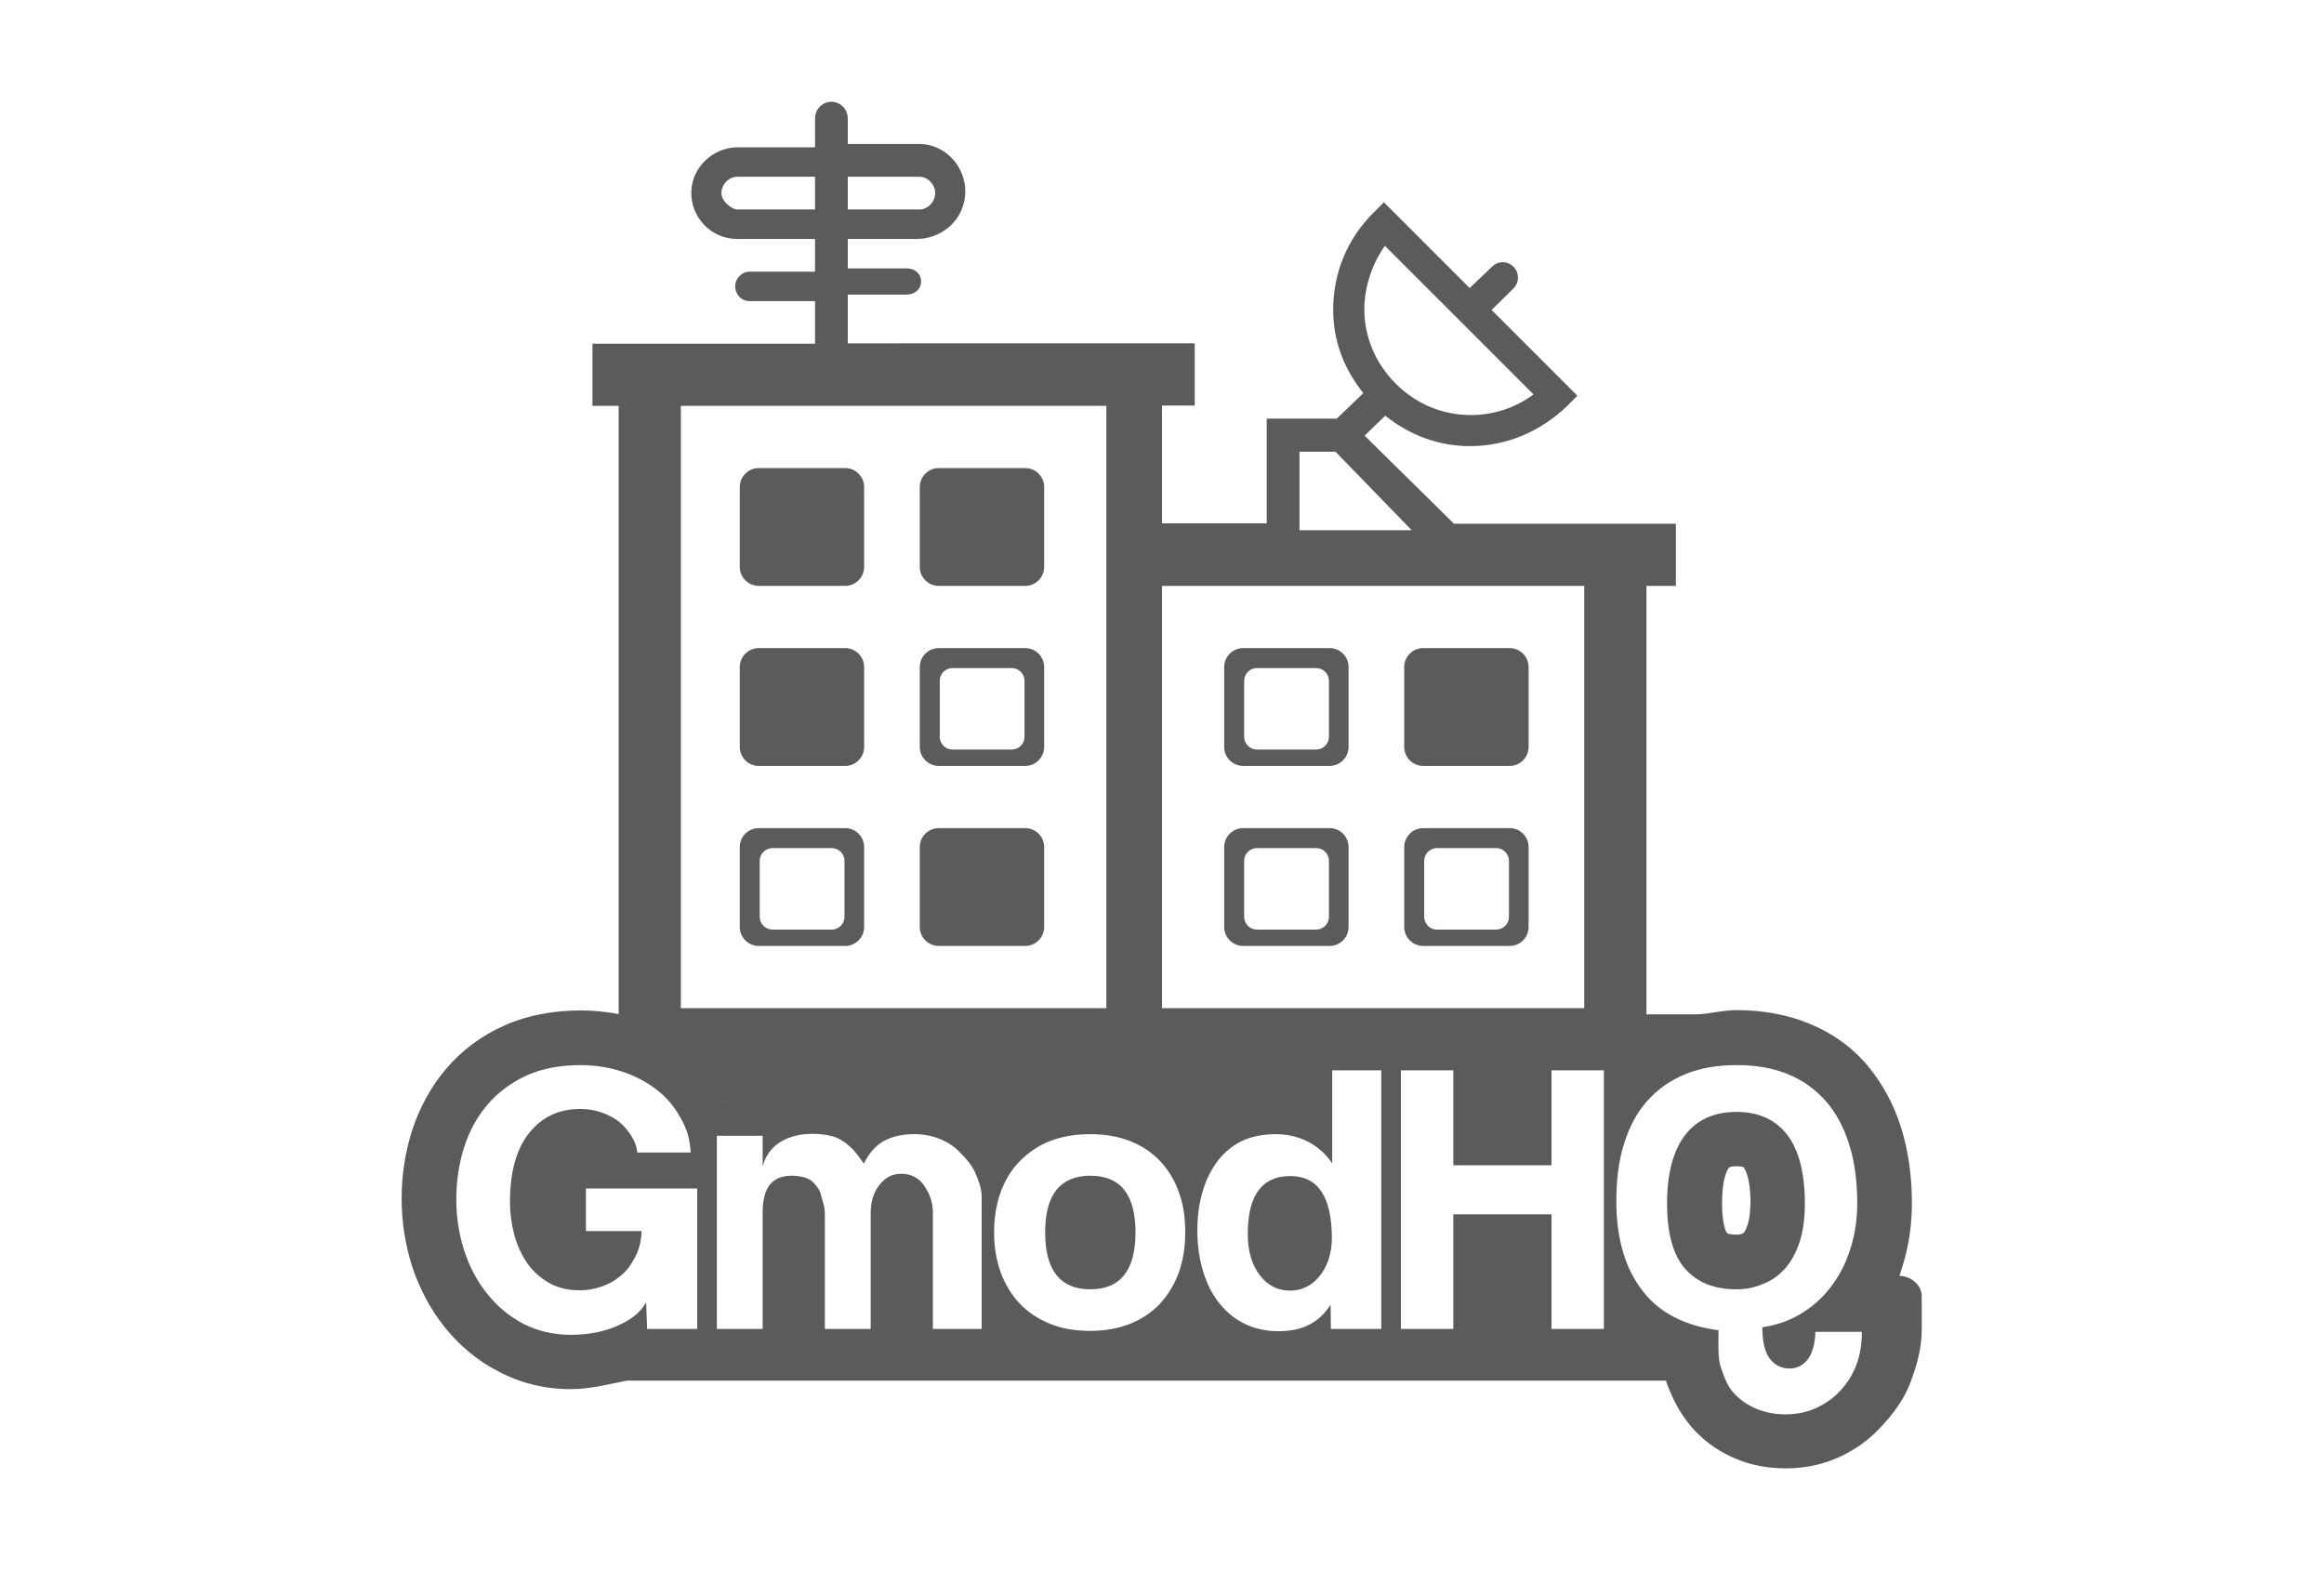 <?xml version="1.0" encoding="utf-8"?>
<!-- Generator: Adobe Illustrator 19.0.0, SVG Export Plug-In . SVG Version: 6.00 Build 0)  -->
<svg version="1.1" id="Layer_1" xmlns="http://www.w3.org/2000/svg" xmlns:xlink="http://www.w3.org/1999/xlink" x="0px" y="0px"
	 viewBox="0 0 710 480" style="enable-background:new 0 0 710 480;" xml:space="preserve">
<style type="text/css">
	.st0{fill:#5B5B5B;}
</style>
<g id="XMLID_117_">
	<path id="XMLID_143_" class="st0" d="M580.3,389.8c0.5-1.5,0.8-2.7,1.3-4.2c1.7-5.8,2.5-11.9,2.5-18.1c0-8.2-1.1-15.8-3.2-22.7
		c-2.3-7.4-5.8-13.8-10.3-19.2c-4.8-5.7-10.8-10-17.9-12.9c-6.6-2.7-14.1-4.1-22.1-4.1c-4.5,0-8.7,1.3-12.7,1.3H503V179h9v-19h-67.8
		l-27.3-26.9l6.3-6.1c7.4,5.9,16.2,9.3,25.9,9.3c11.1,0,21.4-4.4,29.5-12.1l3.3-3.3l-26.2-26.2l6.7-6.6c1.8-1.8,1.8-4.8,0-6.6
		c-0.9-0.9-2.1-1.4-3.3-1.4c-1.2,0-2.4,0.5-3.3,1.4L449,88l-26.2-26.2l-3.3,3.3c-7.8,7.8-12.2,18.1-12.2,29.5
		c0,9.6,3.3,18.1,9.2,25.5l-8.1,7.8H387v32h-32v-36h10v-19H259V90h18c2.4,0,4.4-1.6,4.4-4c0-2.4-1.9-4-4.4-4h-18v-9h21
		c6.4,0,12.3-4,14.2-10.1c3-9.4-4.1-18.9-13.3-18.9H259v-7.8c0-2.8-2.2-5.1-5-5.1c-2.8,0-5,2.3-5,5.1V45h-23.6
		c-7.5,0-13.9,6-14.2,13.4c-0.3,8,6.1,14.6,14,14.6H249v10h-20c-2.4,0-4.4,2.1-4.4,4.5c0,2.4,1.9,4.5,4.4,4.5h20v13h-68v19h8v185.8
		c-4-0.7-7.6-1.1-11.4-1.1c-8.6,0-16.6,1.5-23.5,4.6c-7,3.1-13,7.6-17.7,13.1c-4.6,5.4-8.1,11.7-10.4,18.7
		c-2.2,6.7-3.3,13.8-3.3,21.1c0,7.1,1.1,14,3.2,20.7c2.3,6.9,5.6,13.1,9.9,18.5c4.5,5.6,9.9,10.2,16.3,13.5
		c6.7,3.6,14.2,5.5,22.3,5.5c6.1,0,11.9-1.6,17.1-2.6h124.8h4.3h1.2h24.2h33.6h127h2.4c0.2,1,0.5,1.5,0.8,2.3
		c1.9,4.9,4.5,9.2,7.9,12.9c3.6,3.8,7.8,6.7,12.7,8.7c4.7,2,9.8,2.9,15.2,2.9c5.7,0,11.2-1.1,16.2-3.4c4.9-2.2,9.2-5.3,12.8-9.2
		c3.6-3.8,7.1-8.4,9-13.5c1.9-5,3.5-10.4,3.5-16.1v-10.6C587,392.6,583.8,389.8,580.3,389.8z M423.1,75.1l45.4,45.4
		c-5.5,4.1-12.2,6.3-19.2,6.3c-8.5,0-16.6-3.3-22.9-9.6c-6.3-6.3-9.6-14.4-9.6-22.9C416.9,87.7,419.1,80.7,423.1,75.1z M259,54h21.9
		c2.6,0,4.8,2.4,4.8,5c0,2.6-2.2,5-4.8,5H259V54z M397,138h11l23.3,24H397V138z M355,179h129v129H355V179z M222.1,336.5
		c0,0.2-0.1,0.2-0.3,0L222.1,336.5z M390.2,329.7c0,0-0.1,0-0.1,0C390.2,329.7,390.2,329.7,390.2,329.7z M225.2,64
		c-1.5,0-4.8-2.4-4.8-5c0-2.6,2.2-5,4.8-5H249v10L225.2,64z M208,124h130v184H208V124z M213,406h-15.3l-0.3-8.1
		c-1.9,3.3-4.8,5.4-8.9,7.2c-4.1,1.8-8.8,2.7-14.2,2.7c-5.3,0-10.2-1.2-14.5-3.4c-4.3-2.3-8-5.4-11-9.2c-3.1-3.8-5.4-8.3-7-13.2
		c-1.6-5-2.4-10.2-2.4-15.5c0-5.6,0.8-11,2.4-16c1.6-5,4-9.4,7.2-13.1c3.2-3.7,7.1-6.6,11.8-8.8c4.7-2.1,10.2-3.2,16.5-3.2
		c4.6,0,8.8,0.7,12.8,2c4,1.3,7.5,3.2,10.5,5.5c3,2.3,5.4,5.2,7.2,8.4c1.8,3.2,2.9,5.8,3.2,10.8h-16.3c-0.2-2-0.9-3.6-1.9-5.2
		c-1-1.6-2.3-3.1-3.8-4.3c-1.6-1.2-3.4-2.1-5.4-2.8c-2-0.7-4.2-1-6.3-1c-6.5,0-11.7,2.4-15.6,7.3c-3.9,4.8-5.9,11.9-5.9,21.1
		c0,3.2,0.4,6.4,1.2,9.6c0.8,3.2,2.1,6.1,3.8,8.7c1.7,2.6,4,4.7,6.7,6.3s5.9,2.4,9.6,2.4c2.6,0,5.1-0.5,7.4-1.4
		c2.3-0.9,4.3-2.2,6-3.8c1.7-1.6,3-3.8,4-5.9c1-2.1,1.5-5,1.5-7h-17v-13h34V406z M300,406h-15v-35.6c0-3.5-1.3-6.3-2.9-8.5
		c-1.6-2.2-4-3.3-6.8-3.3c-2.8,0-4.9,1.2-6.7,3.5c-1.8,2.3-2.6,5.2-2.6,8.7V406h-14v-35.3c0-2.3-0.9-4.2-1.2-5.7
		c-0.3-1.5-1.3-2.6-2.1-3.5c-0.7-0.9-1.9-1.5-3-1.8c-1.2-0.3-2.2-0.5-3.8-0.5c-6.1,0-8.9,3.7-8.9,11.2V406h-14v-59h14v9.3
		c1-3.8,3.4-6.4,6.1-7.8s5.4-2.1,9.2-2.1c1.9,0,3.5,0.2,5,0.5c1.5,0.3,2.8,0.8,4,1.6c1.2,0.7,2.3,1.7,3.4,2.8
		c1.1,1.2,2.1,2.6,3.2,4.2c1.6-3.2,3.6-5.5,6.1-6.9c2.6-1.4,5.6-2.1,9.3-2.1c2.9,0,5.5,0.5,7.9,1.5c2.4,1,4.4,2.3,6.1,4.1
		c1.7,1.7,3.6,3.8,4.6,6.1c1,2.3,2,4.8,2,7.4V406z M360.1,388.9c-1.4,3.7-3.3,6.8-5.8,9.5c-2.5,2.6-5.6,4.7-9.2,6.1
		c-3.6,1.4-7.6,2.1-12,2.1c-4.6,0-8.8-0.7-12.4-2.2c-3.6-1.5-6.7-3.5-9.2-6.2c-2.5-2.6-4.4-5.8-5.8-9.5c-1.3-3.7-2-7.8-2-12.2
		c0-4.5,0.7-8.6,2-12.3c1.4-3.7,3.3-6.9,5.9-9.5c2.6-2.6,5.6-4.7,9.2-6.1c3.6-1.4,7.7-2.1,12.3-2.1c4.5,0,8.5,0.7,12.1,2.1
		c3.6,1.4,6.6,3.4,9.1,6s4.5,5.8,5.8,9.5c1.4,3.7,2,7.9,2,12.4C362.1,381.1,361.4,385.2,360.1,388.9z M422,406h-15.4l-0.1-7.4
		c-3.5,5.6-8.8,8.1-15.9,8.1c-3.6,0-7-0.7-10-2.1c-3-1.4-5.6-3.4-7.8-6.1c-2.2-2.6-3.9-5.9-5.1-9.6c-1.2-3.8-1.9-8.1-1.9-12.9
		c0-4.3,0.5-8.3,1.6-11.9c1-3.6,2.6-6.7,4.6-9.4c2-2.6,4.5-4.7,7.4-6.1c2.9-1.4,6.6-2.1,10.3-2.1c7,0,13.3,3,17.3,8.9V327h15V406z
		 M490,406h-16v-35h-30v35h-16v-79h16v29h30v-29h16V406z M567.1,417.1c-1.2,3.1-2.8,5.5-4.9,7.8c-2.1,2.3-4.6,4-7.4,5.3
		c-2.9,1.3-6,1.9-9.4,1.9c-3.2,0-6.1-0.6-8.8-1.7c-2.7-1.1-5-2.7-6.9-4.8c-1.9-2-2.8-4.5-3.8-7.4c-1.1-2.9-0.9-6-0.9-9.4v-2.4
		c-10-1.3-17.9-5.2-23-11.8c-5.2-6.5-8.2-15.7-8.2-27.5c0-6.5,0.7-12.4,2.3-17.5c1.6-5.2,3.9-9.6,7.1-13.2c3.2-3.6,7-6.3,11.6-8.2
		c4.6-1.9,9.8-2.8,15.8-2.8c5.9,0,11.1,0.9,15.7,2.8c4.6,1.9,8.4,4.7,11.6,8.3c3.1,3.6,5.5,8.1,7.1,13.3c1.6,5.2,2.4,11.1,2.4,17.7
		c0,4.6-0.6,9.1-1.9,13.4c-1.3,4.3-3.1,8.1-5.6,11.5c-2.4,3.4-5.5,6.3-9.1,8.6c-3.6,2.3-7.7,3.8-12.4,4.5c0,4.4,0.8,7.7,2.3,9.6
		c1.5,2,3.6,3,6,3c2.2,0,4.1-0.9,5.6-2.8c1.5-1.9,2.3-5.4,2.3-8.4h14.2C568.9,410,568.3,414,567.1,417.1z"/>
	<path id="XMLID_142_" class="st0" d="M333.1,359.2c-9.2,0-13.8,5.8-13.8,17.3c0,11.6,4.6,17.4,13.8,17.4c9.2,0,13.8-5.8,13.8-17.4
		C346.9,364.9,342.3,359.2,333.1,359.2z"/>
	<path id="XMLID_141_" class="st0" d="M394.2,359.3c-8.7,0-13,5.9-13,17.7c0,5.1,1.2,9.3,3.6,12.5c2.4,3.2,5.5,4.8,9.3,4.8
		c3.6,0,6.7-1.5,9.1-4.5c2.4-3,3.7-7,3.7-11.8C406.8,365.5,402.6,359.3,394.2,359.3z"/>
	<path id="XMLID_138_" class="st0" d="M545.3,387.6c1.9-2.1,3.4-4.9,4.5-8.2c1.1-3.3,1.6-7.3,1.6-11.8c0-9.1-1.8-16.1-5.3-20.8
		c-3.6-4.7-8.8-7.1-15.6-7.1c-6.8,0-12.1,2.4-15.7,7.1c-3.6,4.7-5.5,11.7-5.5,20.8c0,9.1,1.8,15.8,5.5,20c3.7,4.2,8.9,6.3,15.6,6.3
		c2.9,0,5.6-0.5,8.1-1.6C541.2,391.3,543.4,389.7,545.3,387.6z M533.9,374.2c-0.5,1.6-1,2.2-1.1,2.3c-0.3,0.3-0.4,0.4-0.5,0.4
		c-0.6,0.2-1.1,0.3-1.8,0.3c-0.4,0-2.5,0-3-0.6c0,0-1.4-2.1-1.4-9.1c0-7.6,1.7-10.2,2-10.6c0.1-0.2,0.4-0.6,2.5-0.6
		c1.5,0,2.1,0.3,2.1,0.3c0,0,0.1,0.1,0.1,0.2c0.3,0.4,2,3,2,10.7C534.7,371,534.3,373.1,533.9,374.2z"/>
	<path id="XMLID_137_" class="st0" d="M264,148.8c0-3.2-2.6-5.8-5.8-5.8h-26.4c-3.2,0-5.8,2.6-5.8,5.8v24.4c0,3.2,2.6,5.8,5.8,5.8
		h26.4c3.2,0,5.8-2.6,5.8-5.8V148.8z"/>
	<path id="XMLID_134_" class="st0" d="M264,258.8c0-3.2-2.6-5.8-5.8-5.8h-26.4c-3.2,0-5.8,2.6-5.8,5.8v24.4c0,3.2,2.6,5.8,5.8,5.8
		h26.4c3.2,0,5.8-2.6,5.8-5.8V258.8z M258,280.1c0,2.2-1.8,3.9-3.9,3.9h-18.1c-2.2,0-3.9-1.8-3.9-3.9v-17.1c0-2.2,1.8-3.9,3.9-3.9
		h18.1c2.2,0,3.9,1.8,3.9,3.9V280.1z"/>
	<path id="XMLID_133_" class="st0" d="M319,148.8c0-3.2-2.6-5.8-5.8-5.8h-26.4c-3.2,0-5.8,2.6-5.8,5.8v24.4c0,3.2,2.6,5.8,5.8,5.8
		h26.4c3.2,0,5.8-2.6,5.8-5.8V148.8z"/>
	<path id="XMLID_132_" class="st0" d="M264,203.8c0-3.2-2.6-5.8-5.8-5.8h-26.4c-3.2,0-5.8,2.6-5.8,5.8v24.4c0,3.2,2.6,5.8,5.8,5.8
		h26.4c3.2,0,5.8-2.6,5.8-5.8V203.8z"/>
	<path id="XMLID_131_" class="st0" d="M319,258.8c0-3.2-2.6-5.8-5.8-5.8h-26.4c-3.2,0-5.8,2.6-5.8,5.8v24.4c0,3.2,2.6,5.8,5.8,5.8
		h26.4c3.2,0,5.8-2.6,5.8-5.8V258.8z"/>
	<path id="XMLID_128_" class="st0" d="M319,203.8c0-3.2-2.6-5.8-5.8-5.8h-26.4c-3.2,0-5.8,2.6-5.8,5.8v24.4c0,3.2,2.6,5.8,5.8,5.8
		h26.4c3.2,0,5.8-2.6,5.8-5.8V203.8z M313,225.1c0,2.2-1.8,3.9-3.9,3.9h-18.1c-2.2,0-3.9-1.8-3.9-3.9v-17.1c0-2.2,1.8-3.9,3.9-3.9
		h18.1c2.2,0,3.9,1.8,3.9,3.9V225.1z"/>
	<path id="XMLID_125_" class="st0" d="M412,203.8c0-3.2-2.6-5.8-5.8-5.8h-26.4c-3.2,0-5.8,2.6-5.8,5.8v24.4c0,3.2,2.6,5.8,5.8,5.8
		h26.4c3.2,0,5.8-2.6,5.8-5.8V203.8z M406,225.1c0,2.2-1.8,3.9-3.9,3.9h-18.1c-2.2,0-3.9-1.8-3.9-3.9v-17.1c0-2.2,1.8-3.9,3.9-3.9
		h18.1c2.2,0,3.9,1.8,3.9,3.9V225.1z"/>
	<path id="XMLID_124_" class="st0" d="M467,203.8c0-3.2-2.6-5.8-5.8-5.8h-26.4c-3.2,0-5.8,2.6-5.8,5.8v24.4c0,3.2,2.6,5.8,5.8,5.8
		h26.4c3.2,0,5.8-2.6,5.8-5.8V203.8z"/>
	<path id="XMLID_121_" class="st0" d="M412,258.8c0-3.2-2.6-5.8-5.8-5.8h-26.4c-3.2,0-5.8,2.6-5.8,5.8v24.4c0,3.2,2.6,5.8,5.8,5.8
		h26.4c3.2,0,5.8-2.6,5.8-5.8V258.8z M406,280.1c0,2.2-1.8,3.9-3.9,3.9h-18.1c-2.2,0-3.9-1.8-3.9-3.9v-17.1c0-2.2,1.8-3.9,3.9-3.9
		h18.1c2.2,0,3.9,1.8,3.9,3.9V280.1z"/>
	<path id="XMLID_118_" class="st0" d="M467,258.8c0-3.2-2.6-5.8-5.8-5.8h-26.4c-3.2,0-5.8,2.6-5.8,5.8v24.4c0,3.2,2.6,5.8,5.8,5.8
		h26.4c3.2,0,5.8-2.6,5.8-5.8V258.8z M461,280.1c0,2.2-1.8,3.9-3.9,3.9h-18.1c-2.2,0-3.9-1.8-3.9-3.9v-17.1c0-2.2,1.8-3.9,3.9-3.9
		h18.1c2.2,0,3.9,1.8,3.9,3.9V280.1z"/>
</g>
</svg>
